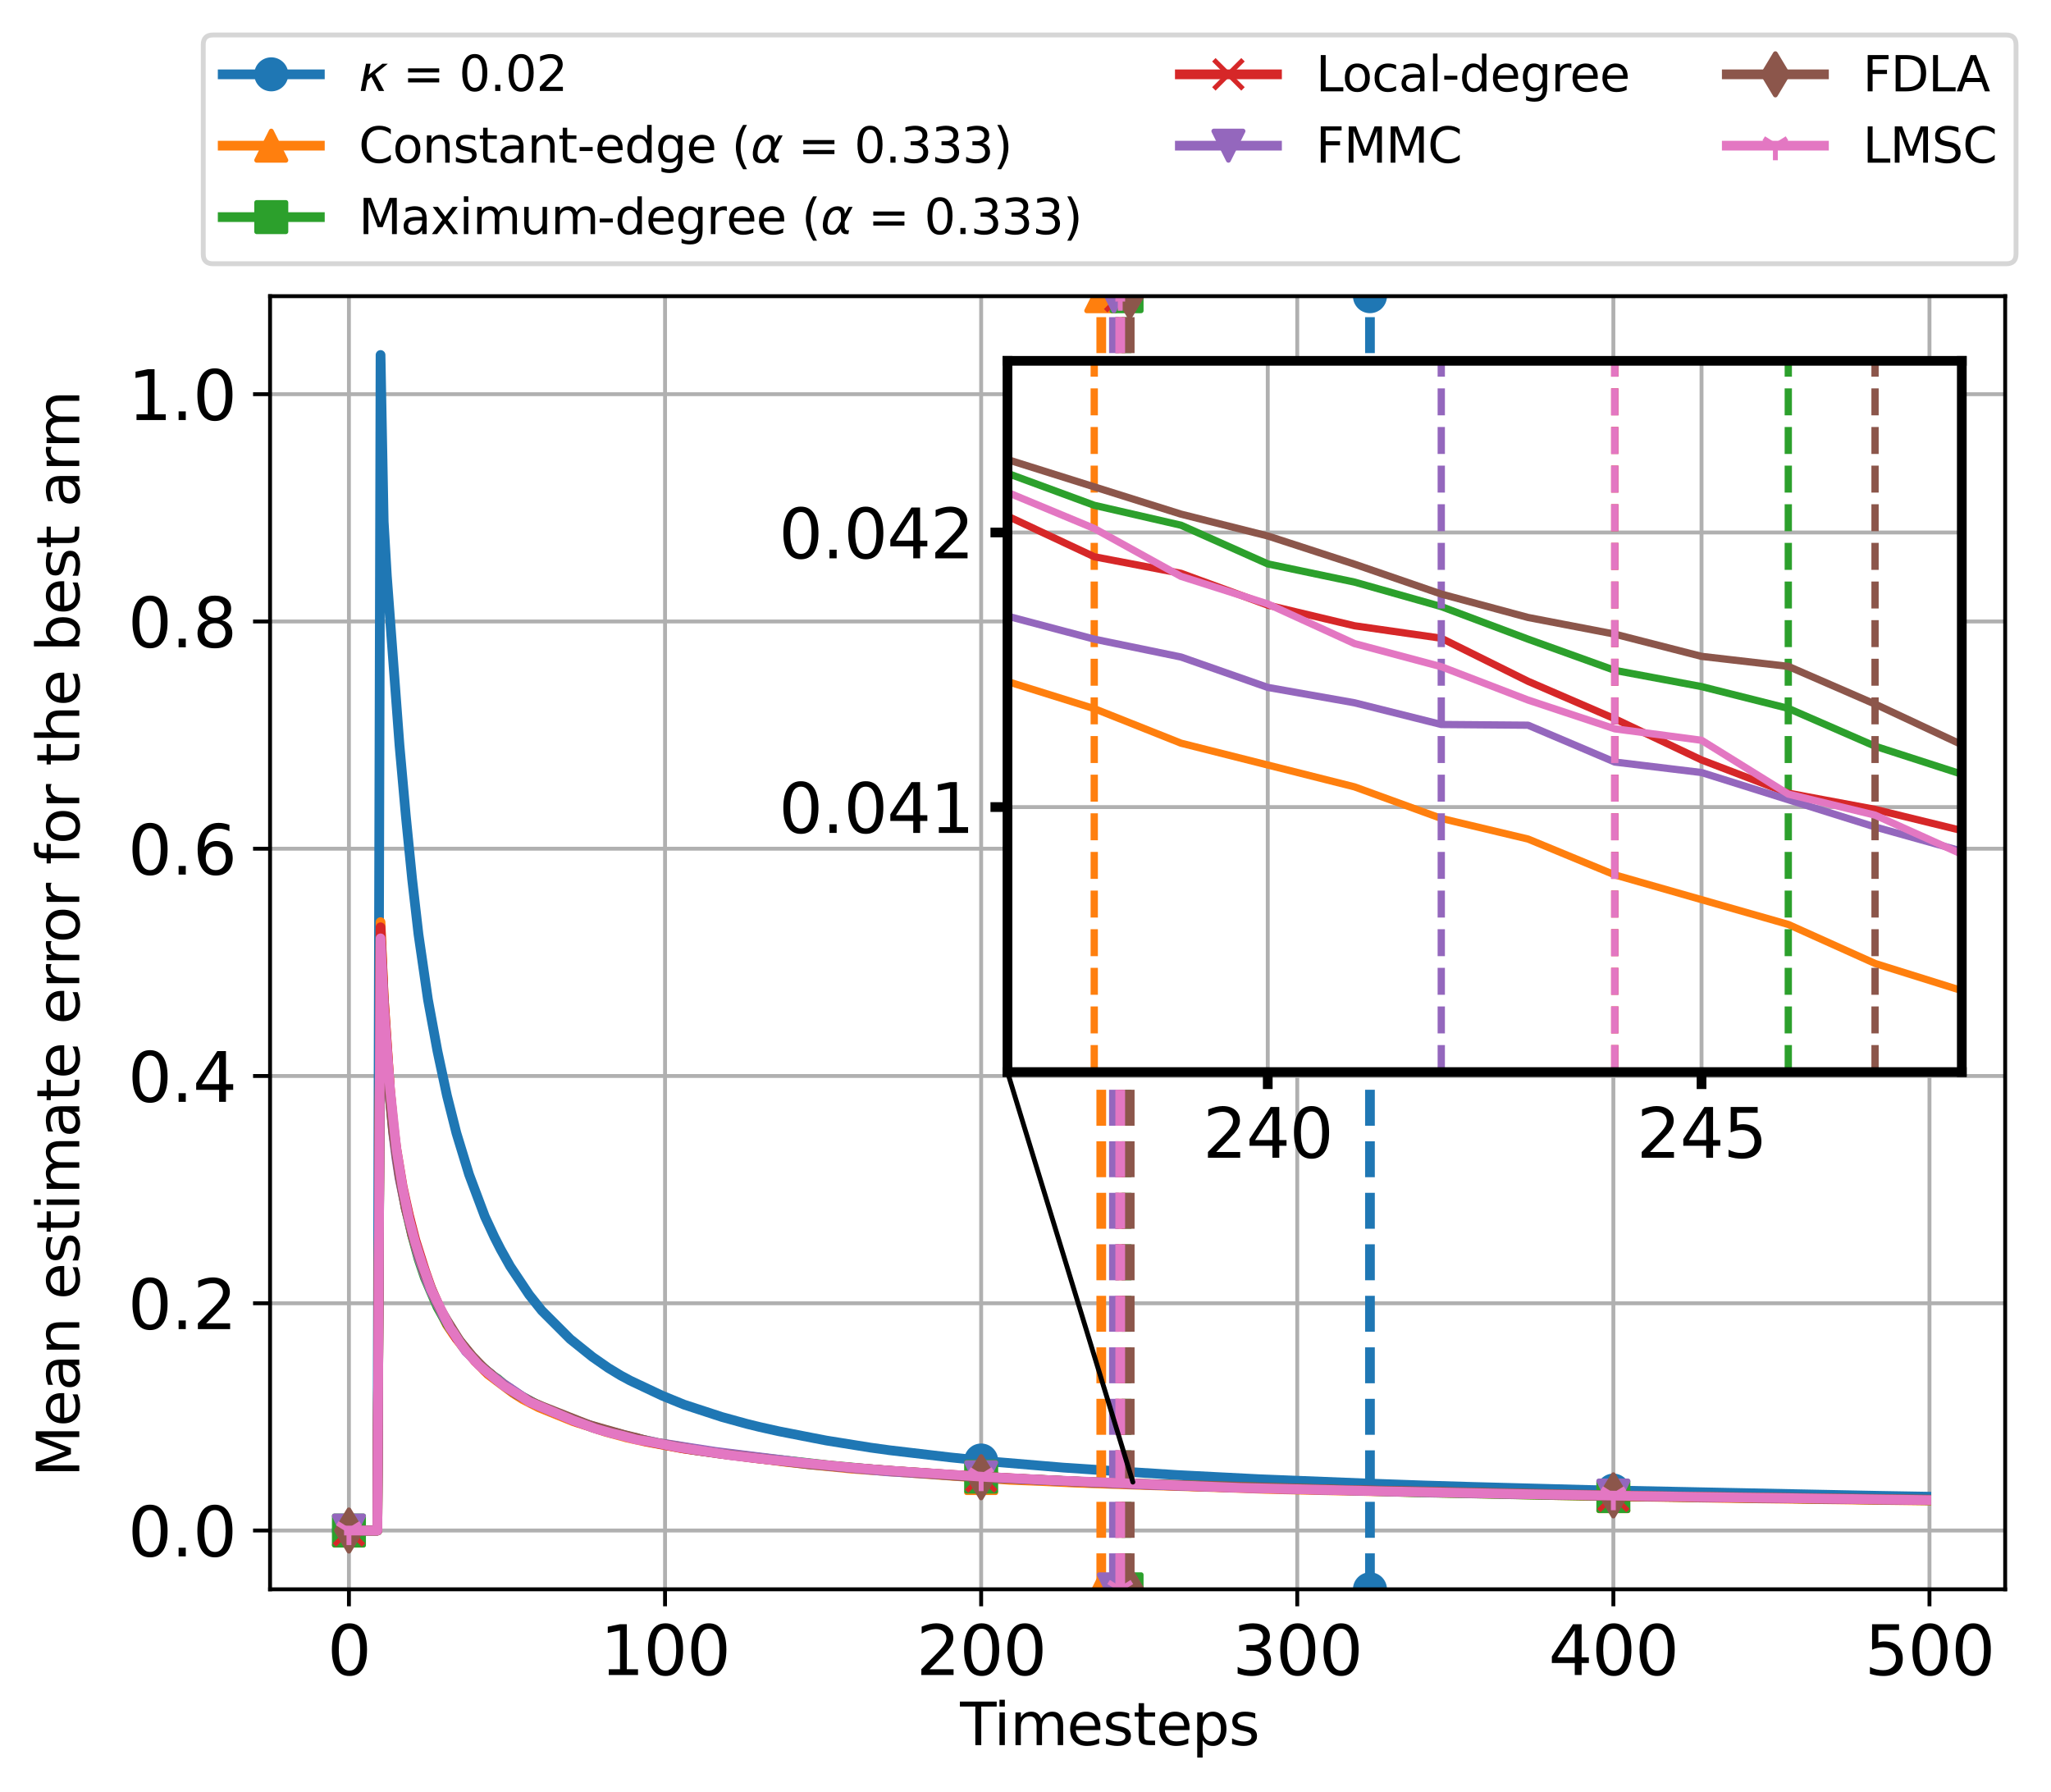 <?xml version="1.0" encoding="utf-8" standalone="no"?>
<!DOCTYPE svg PUBLIC "-//W3C//DTD SVG 1.1//EN"
  "http://www.w3.org/Graphics/SVG/1.1/DTD/svg11.dtd">
<svg xmlns:xlink="http://www.w3.org/1999/xlink" width="422.135pt" height="368.824pt" viewBox="0 0 422.135 368.824" xmlns="http://www.w3.org/2000/svg" version="1.1">
 <defs>
  <style type="text/css">*{stroke-linejoin: round; stroke-linecap: butt}</style>
 </defs>
 <g id="figure_1">
  <g id="patch_1">
   <path d="M 0 368.824 
L 422.135 368.824 
L 422.135 0 
L 0 0 
z
" style="fill: #ffffff"/>
  </g>
  <g id="axes_1">
   <g id="patch_2">
    <path d="M 55.584 327.064 
L 412.704 327.064 
L 412.704 60.952 
L 55.584 60.952 
z
" style="fill: #ffffff"/>
   </g>
   <g id="PolyCollection_1">
    <path d="M 226.011 305 
L 226.011 305.606 
L 233.168 305.606 
L 233.168 305 
L 233.168 305 
L 226.011 305 
z
" clip-path="url(#pad1d27bc61)" style="fill-opacity: 0.2"/>
   </g>
   <g id="matplotlib.axis_1">
    <g id="xtick_1">
     <g id="line2d_1">
      <path d="M 71.817 327.064 
L 71.817 60.952 
" clip-path="url(#pad1d27bc61)" style="fill: none; stroke: #b0b0b0; stroke-width: 0.8; stroke-linecap: square"/>
     </g>
     <g id="line2d_2">
      <defs>
       <path id="m738ab60b65" d="M 0 0 
L 0 3.5 
" style="stroke: #000000; stroke-width: 0.8"/>
      </defs>
      <g>
       <use xlink:href="#m738ab60b65" x="71.817" y="327.064" style="stroke: #000000; stroke-width: 0.8"/>
      </g>
     </g>
     <g id="text_1">
      <!-- 0 -->
      <g transform="translate(67.363 344.702) scale(0.14 -0.14)">
       <defs>
        <path id="DejaVuSans-30" d="M 2034 4250 
Q 1547 4250 1301 3770 
Q 1056 3291 1056 2328 
Q 1056 1369 1301 889 
Q 1547 409 2034 409 
Q 2525 409 2770 889 
Q 3016 1369 3016 2328 
Q 3016 3291 2770 3770 
Q 2525 4250 2034 4250 
z
M 2034 4750 
Q 2819 4750 3233 4129 
Q 3647 3509 3647 2328 
Q 3647 1150 3233 529 
Q 2819 -91 2034 -91 
Q 1250 -91 836 529 
Q 422 1150 422 2328 
Q 422 3509 836 4129 
Q 1250 4750 2034 4750 
z
" transform="scale(0.016)"/>
       </defs>
       <use xlink:href="#DejaVuSans-30"/>
      </g>
     </g>
    </g>
    <g id="xtick_2">
     <g id="line2d_3">
      <path d="M 136.878 327.064 
L 136.878 60.952 
" clip-path="url(#pad1d27bc61)" style="fill: none; stroke: #b0b0b0; stroke-width: 0.8; stroke-linecap: square"/>
     </g>
     <g id="line2d_4">
      <g>
       <use xlink:href="#m738ab60b65" x="136.878" y="327.064" style="stroke: #000000; stroke-width: 0.8"/>
      </g>
     </g>
     <g id="text_2">
      <!-- 100 -->
      <g transform="translate(123.517 344.702) scale(0.14 -0.14)">
       <defs>
        <path id="DejaVuSans-31" d="M 794 531 
L 1825 531 
L 1825 4091 
L 703 3866 
L 703 4441 
L 1819 4666 
L 2450 4666 
L 2450 531 
L 3481 531 
L 3481 0 
L 794 0 
L 794 531 
z
" transform="scale(0.016)"/>
       </defs>
       <use xlink:href="#DejaVuSans-31"/>
       <use xlink:href="#DejaVuSans-30" x="63.623"/>
       <use xlink:href="#DejaVuSans-30" x="127.246"/>
      </g>
     </g>
    </g>
    <g id="xtick_3">
     <g id="line2d_5">
      <path d="M 201.939 327.064 
L 201.939 60.952 
" clip-path="url(#pad1d27bc61)" style="fill: none; stroke: #b0b0b0; stroke-width: 0.8; stroke-linecap: square"/>
     </g>
     <g id="line2d_6">
      <g>
       <use xlink:href="#m738ab60b65" x="201.939" y="327.064" style="stroke: #000000; stroke-width: 0.8"/>
      </g>
     </g>
     <g id="text_3">
      <!-- 200 -->
      <g transform="translate(188.578 344.702) scale(0.14 -0.14)">
       <defs>
        <path id="DejaVuSans-32" d="M 1228 531 
L 3431 531 
L 3431 0 
L 469 0 
L 469 531 
Q 828 903 1448 1529 
Q 2069 2156 2228 2338 
Q 2531 2678 2651 2914 
Q 2772 3150 2772 3378 
Q 2772 3750 2511 3984 
Q 2250 4219 1831 4219 
Q 1534 4219 1204 4116 
Q 875 4013 500 3803 
L 500 4441 
Q 881 4594 1212 4672 
Q 1544 4750 1819 4750 
Q 2544 4750 2975 4387 
Q 3406 4025 3406 3419 
Q 3406 3131 3298 2873 
Q 3191 2616 2906 2266 
Q 2828 2175 2409 1742 
Q 1991 1309 1228 531 
z
" transform="scale(0.016)"/>
       </defs>
       <use xlink:href="#DejaVuSans-32"/>
       <use xlink:href="#DejaVuSans-30" x="63.623"/>
       <use xlink:href="#DejaVuSans-30" x="127.246"/>
      </g>
     </g>
    </g>
    <g id="xtick_4">
     <g id="line2d_7">
      <path d="M 267 327.064 
L 267 60.952 
" clip-path="url(#pad1d27bc61)" style="fill: none; stroke: #b0b0b0; stroke-width: 0.8; stroke-linecap: square"/>
     </g>
     <g id="line2d_8">
      <g>
       <use xlink:href="#m738ab60b65" x="267" y="327.064" style="stroke: #000000; stroke-width: 0.8"/>
      </g>
     </g>
     <g id="text_4">
      <!-- 300 -->
      <g transform="translate(253.639 344.702) scale(0.14 -0.14)">
       <defs>
        <path id="DejaVuSans-33" d="M 2597 2516 
Q 3050 2419 3304 2112 
Q 3559 1806 3559 1356 
Q 3559 666 3084 287 
Q 2609 -91 1734 -91 
Q 1441 -91 1130 -33 
Q 819 25 488 141 
L 488 750 
Q 750 597 1062 519 
Q 1375 441 1716 441 
Q 2309 441 2620 675 
Q 2931 909 2931 1356 
Q 2931 1769 2642 2001 
Q 2353 2234 1838 2234 
L 1294 2234 
L 1294 2753 
L 1863 2753 
Q 2328 2753 2575 2939 
Q 2822 3125 2822 3475 
Q 2822 3834 2567 4026 
Q 2313 4219 1838 4219 
Q 1578 4219 1281 4162 
Q 984 4106 628 3988 
L 628 4550 
Q 988 4650 1302 4700 
Q 1616 4750 1894 4750 
Q 2613 4750 3031 4423 
Q 3450 4097 3450 3541 
Q 3450 3153 3228 2886 
Q 3006 2619 2597 2516 
z
" transform="scale(0.016)"/>
       </defs>
       <use xlink:href="#DejaVuSans-33"/>
       <use xlink:href="#DejaVuSans-30" x="63.623"/>
       <use xlink:href="#DejaVuSans-30" x="127.246"/>
      </g>
     </g>
    </g>
    <g id="xtick_5">
     <g id="line2d_9">
      <path d="M 332.061 327.064 
L 332.061 60.952 
" clip-path="url(#pad1d27bc61)" style="fill: none; stroke: #b0b0b0; stroke-width: 0.8; stroke-linecap: square"/>
     </g>
     <g id="line2d_10">
      <g>
       <use xlink:href="#m738ab60b65" x="332.061" y="327.064" style="stroke: #000000; stroke-width: 0.8"/>
      </g>
     </g>
     <g id="text_5">
      <!-- 400 -->
      <g transform="translate(318.7 344.702) scale(0.14 -0.14)">
       <defs>
        <path id="DejaVuSans-34" d="M 2419 4116 
L 825 1625 
L 2419 1625 
L 2419 4116 
z
M 2253 4666 
L 3047 4666 
L 3047 1625 
L 3713 1625 
L 3713 1100 
L 3047 1100 
L 3047 0 
L 2419 0 
L 2419 1100 
L 313 1100 
L 313 1709 
L 2253 4666 
z
" transform="scale(0.016)"/>
       </defs>
       <use xlink:href="#DejaVuSans-34"/>
       <use xlink:href="#DejaVuSans-30" x="63.623"/>
       <use xlink:href="#DejaVuSans-30" x="127.246"/>
      </g>
     </g>
    </g>
    <g id="xtick_6">
     <g id="line2d_11">
      <path d="M 397.122 327.064 
L 397.122 60.952 
" clip-path="url(#pad1d27bc61)" style="fill: none; stroke: #b0b0b0; stroke-width: 0.8; stroke-linecap: square"/>
     </g>
     <g id="line2d_12">
      <g>
       <use xlink:href="#m738ab60b65" x="397.122" y="327.064" style="stroke: #000000; stroke-width: 0.8"/>
      </g>
     </g>
     <g id="text_6">
      <!-- 500 -->
      <g transform="translate(383.761 344.702) scale(0.14 -0.14)">
       <defs>
        <path id="DejaVuSans-35" d="M 691 4666 
L 3169 4666 
L 3169 4134 
L 1269 4134 
L 1269 2991 
Q 1406 3038 1543 3061 
Q 1681 3084 1819 3084 
Q 2600 3084 3056 2656 
Q 3513 2228 3513 1497 
Q 3513 744 3044 326 
Q 2575 -91 1722 -91 
Q 1428 -91 1123 -41 
Q 819 9 494 109 
L 494 744 
Q 775 591 1075 516 
Q 1375 441 1709 441 
Q 2250 441 2565 725 
Q 2881 1009 2881 1497 
Q 2881 1984 2565 2268 
Q 2250 2553 1709 2553 
Q 1456 2553 1204 2497 
Q 953 2441 691 2322 
L 691 4666 
z
" transform="scale(0.016)"/>
       </defs>
       <use xlink:href="#DejaVuSans-35"/>
       <use xlink:href="#DejaVuSans-30" x="63.623"/>
       <use xlink:href="#DejaVuSans-30" x="127.246"/>
      </g>
     </g>
    </g>
   </g>
   <g id="matplotlib.axis_2">
    <g id="ytick_1">
     <g id="line2d_13">
      <path d="M 55.584 314.968 
L 412.704 314.968 
" clip-path="url(#pad1d27bc61)" style="fill: none; stroke: #b0b0b0; stroke-width: 0.8; stroke-linecap: square"/>
     </g>
     <g id="line2d_14">
      <defs>
       <path id="mc802939907" d="M 0 0 
L -3.5 0 
" style="stroke: #000000; stroke-width: 0.8"/>
      </defs>
      <g>
       <use xlink:href="#mc802939907" x="55.584" y="314.968" style="stroke: #000000; stroke-width: 0.8"/>
      </g>
     </g>
     <g id="text_7">
      <!-- 0.0 -->
      <g transform="translate(26.32 320.287) scale(0.14 -0.14)">
       <defs>
        <path id="DejaVuSans-2e" d="M 684 794 
L 1344 794 
L 1344 0 
L 684 0 
L 684 794 
z
" transform="scale(0.016)"/>
       </defs>
       <use xlink:href="#DejaVuSans-30"/>
       <use xlink:href="#DejaVuSans-2e" x="63.623"/>
       <use xlink:href="#DejaVuSans-30" x="95.41"/>
      </g>
     </g>
    </g>
    <g id="ytick_2">
     <g id="line2d_15">
      <path d="M 55.584 268.199 
L 412.704 268.199 
" clip-path="url(#pad1d27bc61)" style="fill: none; stroke: #b0b0b0; stroke-width: 0.8; stroke-linecap: square"/>
     </g>
     <g id="line2d_16">
      <g>
       <use xlink:href="#mc802939907" x="55.584" y="268.199" style="stroke: #000000; stroke-width: 0.8"/>
      </g>
     </g>
     <g id="text_8">
      <!-- 0.2 -->
      <g transform="translate(26.32 273.518) scale(0.14 -0.14)">
       <use xlink:href="#DejaVuSans-30"/>
       <use xlink:href="#DejaVuSans-2e" x="63.623"/>
       <use xlink:href="#DejaVuSans-32" x="95.41"/>
      </g>
     </g>
    </g>
    <g id="ytick_3">
     <g id="line2d_17">
      <path d="M 55.584 221.43 
L 412.704 221.43 
" clip-path="url(#pad1d27bc61)" style="fill: none; stroke: #b0b0b0; stroke-width: 0.8; stroke-linecap: square"/>
     </g>
     <g id="line2d_18">
      <g>
       <use xlink:href="#mc802939907" x="55.584" y="221.43" style="stroke: #000000; stroke-width: 0.8"/>
      </g>
     </g>
     <g id="text_9">
      <!-- 0.4 -->
      <g transform="translate(26.32 226.749) scale(0.14 -0.14)">
       <use xlink:href="#DejaVuSans-30"/>
       <use xlink:href="#DejaVuSans-2e" x="63.623"/>
       <use xlink:href="#DejaVuSans-34" x="95.41"/>
      </g>
     </g>
    </g>
    <g id="ytick_4">
     <g id="line2d_19">
      <path d="M 55.584 174.66 
L 412.704 174.66 
" clip-path="url(#pad1d27bc61)" style="fill: none; stroke: #b0b0b0; stroke-width: 0.8; stroke-linecap: square"/>
     </g>
     <g id="line2d_20">
      <g>
       <use xlink:href="#mc802939907" x="55.584" y="174.66" style="stroke: #000000; stroke-width: 0.8"/>
      </g>
     </g>
     <g id="text_10">
      <!-- 0.6 -->
      <g transform="translate(26.32 179.979) scale(0.14 -0.14)">
       <defs>
        <path id="DejaVuSans-36" d="M 2113 2584 
Q 1688 2584 1439 2293 
Q 1191 2003 1191 1497 
Q 1191 994 1439 701 
Q 1688 409 2113 409 
Q 2538 409 2786 701 
Q 3034 994 3034 1497 
Q 3034 2003 2786 2293 
Q 2538 2584 2113 2584 
z
M 3366 4563 
L 3366 3988 
Q 3128 4100 2886 4159 
Q 2644 4219 2406 4219 
Q 1781 4219 1451 3797 
Q 1122 3375 1075 2522 
Q 1259 2794 1537 2939 
Q 1816 3084 2150 3084 
Q 2853 3084 3261 2657 
Q 3669 2231 3669 1497 
Q 3669 778 3244 343 
Q 2819 -91 2113 -91 
Q 1303 -91 875 529 
Q 447 1150 447 2328 
Q 447 3434 972 4092 
Q 1497 4750 2381 4750 
Q 2619 4750 2861 4703 
Q 3103 4656 3366 4563 
z
" transform="scale(0.016)"/>
       </defs>
       <use xlink:href="#DejaVuSans-30"/>
       <use xlink:href="#DejaVuSans-2e" x="63.623"/>
       <use xlink:href="#DejaVuSans-36" x="95.41"/>
      </g>
     </g>
    </g>
    <g id="ytick_5">
     <g id="line2d_21">
      <path d="M 55.584 127.891 
L 412.704 127.891 
" clip-path="url(#pad1d27bc61)" style="fill: none; stroke: #b0b0b0; stroke-width: 0.8; stroke-linecap: square"/>
     </g>
     <g id="line2d_22">
      <g>
       <use xlink:href="#mc802939907" x="55.584" y="127.891" style="stroke: #000000; stroke-width: 0.8"/>
      </g>
     </g>
     <g id="text_11">
      <!-- 0.8 -->
      <g transform="translate(26.32 133.21) scale(0.14 -0.14)">
       <defs>
        <path id="DejaVuSans-38" d="M 2034 2216 
Q 1584 2216 1326 1975 
Q 1069 1734 1069 1313 
Q 1069 891 1326 650 
Q 1584 409 2034 409 
Q 2484 409 2743 651 
Q 3003 894 3003 1313 
Q 3003 1734 2745 1975 
Q 2488 2216 2034 2216 
z
M 1403 2484 
Q 997 2584 770 2862 
Q 544 3141 544 3541 
Q 544 4100 942 4425 
Q 1341 4750 2034 4750 
Q 2731 4750 3128 4425 
Q 3525 4100 3525 3541 
Q 3525 3141 3298 2862 
Q 3072 2584 2669 2484 
Q 3125 2378 3379 2068 
Q 3634 1759 3634 1313 
Q 3634 634 3220 271 
Q 2806 -91 2034 -91 
Q 1263 -91 848 271 
Q 434 634 434 1313 
Q 434 1759 690 2068 
Q 947 2378 1403 2484 
z
M 1172 3481 
Q 1172 3119 1398 2916 
Q 1625 2713 2034 2713 
Q 2441 2713 2670 2916 
Q 2900 3119 2900 3481 
Q 2900 3844 2670 4047 
Q 2441 4250 2034 4250 
Q 1625 4250 1398 4047 
Q 1172 3844 1172 3481 
z
" transform="scale(0.016)"/>
       </defs>
       <use xlink:href="#DejaVuSans-30"/>
       <use xlink:href="#DejaVuSans-2e" x="63.623"/>
       <use xlink:href="#DejaVuSans-38" x="95.41"/>
      </g>
     </g>
    </g>
    <g id="ytick_6">
     <g id="line2d_23">
      <path d="M 55.584 81.122 
L 412.704 81.122 
" clip-path="url(#pad1d27bc61)" style="fill: none; stroke: #b0b0b0; stroke-width: 0.8; stroke-linecap: square"/>
     </g>
     <g id="line2d_24">
      <g>
       <use xlink:href="#mc802939907" x="55.584" y="81.122" style="stroke: #000000; stroke-width: 0.8"/>
      </g>
     </g>
     <g id="text_12">
      <!-- 1.0 -->
      <g transform="translate(26.32 86.441) scale(0.14 -0.14)">
       <use xlink:href="#DejaVuSans-31"/>
       <use xlink:href="#DejaVuSans-2e" x="63.623"/>
       <use xlink:href="#DejaVuSans-30" x="95.41"/>
      </g>
     </g>
    </g>
   </g>
   <g id="line2d_25">
    <path d="M 71.817 314.968 
L 77.672 314.968 
L 78.323 73.048 
L 78.973 107.335 
L 79.624 118.529 
L 82.226 153.402 
L 83.528 167.907 
L 84.829 180.962 
L 86.13 192.272 
L 88.082 205.715 
L 90.034 216.306 
L 91.986 225.439 
L 93.937 233.171 
L 96.54 241.689 
L 99.793 250.351 
L 101.745 254.559 
L 103.046 257.109 
L 104.998 260.593 
L 108.902 266.439 
L 111.504 269.707 
L 117.359 275.568 
L 121.914 279.227 
L 125.167 281.488 
L 127.769 283.069 
L 129.721 284.119 
L 136.227 287.19 
L 140.781 289.055 
L 148.589 291.607 
L 153.794 293.039 
L 156.396 293.674 
L 160.3 294.544 
L 167.456 295.944 
L 170.059 296.445 
L 179.167 297.905 
L 183.071 298.443 
L 195.433 299.899 
L 203.24 300.708 
L 218.855 302.02 
L 228.614 302.676 
L 242.277 303.544 
L 259.192 304.407 
L 281.313 305.281 
L 293.024 305.69 
L 303.434 306.003 
L 326.856 306.621 
L 386.712 307.826 
L 396.471 307.994 
L 396.471 307.994 
" clip-path="url(#pad1d27bc61)" style="fill: none; stroke: #1f77b4; stroke-width: 2; stroke-linecap: square"/>
    <defs>
     <path id="m92d3536183" d="M 0 3 
C 0.796 3 1.559 2.684 2.121 2.121 
C 2.684 1.559 3 0.796 3 0 
C 3 -0.796 2.684 -1.559 2.121 -2.121 
C 1.559 -2.684 0.796 -3 0 -3 
C -0.796 -3 -1.559 -2.684 -2.121 -2.121 
C -2.684 -1.559 -3 -0.796 -3 0 
C -3 0.796 -2.684 1.559 -2.121 2.121 
C -1.559 2.684 -0.796 3 0 3 
z
" style="stroke: #1f77b4"/>
    </defs>
    <g clip-path="url(#pad1d27bc61)">
     <use xlink:href="#m92d3536183" x="71.817" y="314.968" style="fill: #1f77b4; stroke: #1f77b4"/>
     <use xlink:href="#m92d3536183" x="201.939" y="300.559" style="fill: #1f77b4; stroke: #1f77b4"/>
     <use xlink:href="#m92d3536183" x="332.061" y="306.753" style="fill: #1f77b4; stroke: #1f77b4"/>
    </g>
   </g>
   <g id="line2d_26">
    <path d="M 281.964 327.064 
L 281.964 60.952 
" clip-path="url(#pad1d27bc61)" style="fill: none; stroke-dasharray: 7.4,3.2; stroke-dashoffset: 0; stroke: #1f77b4; stroke-width: 2"/>
    <g clip-path="url(#pad1d27bc61)">
     <use xlink:href="#m92d3536183" x="281.964" y="327.064" style="fill: #1f77b4; stroke: #1f77b4"/>
     <use xlink:href="#m92d3536183" x="281.964" y="60.952" style="fill: #1f77b4; stroke: #1f77b4"/>
    </g>
   </g>
   <g id="line2d_27">
    <path d="M 71.817 314.968 
L 77.672 314.968 
L 78.323 189.769 
L 78.973 205.34 
L 80.275 224.449 
L 81.576 237.519 
L 82.877 244.974 
L 85.48 255.874 
L 88.082 263.655 
L 89.383 266.978 
L 90.684 269.885 
L 91.986 272.618 
L 93.287 274.545 
L 95.239 277.15 
L 96.54 278.555 
L 97.841 280.128 
L 100.444 282.797 
L 105.648 286.701 
L 107.6 287.927 
L 110.853 289.599 
L 118.01 292.491 
L 121.914 293.723 
L 124.516 294.612 
L 126.468 295.143 
L 129.07 295.852 
L 132.974 296.697 
L 140.131 298.011 
L 161.601 300.823 
L 170.059 301.709 
L 175.264 302.234 
L 207.794 304.532 
L 214.3 304.78 
L 221.457 305.121 
L 236.421 305.628 
L 244.228 305.862 
L 254.638 306.195 
L 260.494 306.406 
L 270.253 306.621 
L 324.254 307.771 
L 347.675 308.143 
L 354.832 308.264 
L 396.471 308.788 
L 396.471 308.788 
" clip-path="url(#pad1d27bc61)" style="fill: none; stroke: #ff7f0e; stroke-width: 2; stroke-linecap: square"/>
    <defs>
     <path id="m521567ac85" d="M 0 -3 
L -3 3 
L 3 3 
z
" style="stroke: #ff7f0e; stroke-linejoin: miter"/>
    </defs>
    <g clip-path="url(#pad1d27bc61)">
     <use xlink:href="#m521567ac85" x="71.817" y="314.968" style="fill: #ff7f0e; stroke: #ff7f0e; stroke-linejoin: miter"/>
     <use xlink:href="#m521567ac85" x="201.939" y="304.166" style="fill: #ff7f0e; stroke: #ff7f0e; stroke-linejoin: miter"/>
     <use xlink:href="#m521567ac85" x="332.061" y="307.885" style="fill: #ff7f0e; stroke: #ff7f0e; stroke-linejoin: miter"/>
    </g>
   </g>
   <g id="line2d_28">
    <path d="M 226.662 327.064 
L 226.662 60.952 
" clip-path="url(#pad1d27bc61)" style="fill: none; stroke-dasharray: 7.4,3.2; stroke-dashoffset: 0; stroke: #ff7f0e; stroke-width: 2"/>
    <g clip-path="url(#pad1d27bc61)">
     <use xlink:href="#m521567ac85" x="226.662" y="327.064" style="fill: #ff7f0e; stroke: #ff7f0e; stroke-linejoin: miter"/>
     <use xlink:href="#m521567ac85" x="226.662" y="60.952" style="fill: #ff7f0e; stroke: #ff7f0e; stroke-linejoin: miter"/>
    </g>
   </g>
   <g id="line2d_29">
    <path d="M 71.817 314.968 
L 77.672 314.968 
L 78.323 192.407 
L 78.973 206.409 
L 80.275 225.476 
L 80.925 232.144 
L 82.226 241.581 
L 83.528 248.712 
L 84.829 254.223 
L 86.13 259.055 
L 87.431 262.923 
L 90.034 268.968 
L 91.986 272.431 
L 92.636 273.411 
L 93.287 274.164 
L 95.239 276.788 
L 97.191 279.329 
L 97.841 279.858 
L 98.492 280.608 
L 100.444 282.281 
L 101.745 283.337 
L 102.395 283.744 
L 103.697 284.859 
L 104.998 285.773 
L 106.95 287.116 
L 110.203 288.872 
L 112.805 290.107 
L 121.914 293.753 
L 125.817 294.883 
L 135.577 297.013 
L 138.179 297.444 
L 143.384 298.293 
L 145.986 298.703 
L 151.191 299.428 
L 170.709 301.57 
L 179.167 302.359 
L 182.42 302.649 
L 190.228 303.149 
L 196.734 303.598 
L 202.589 303.891 
L 208.445 304.266 
L 228.614 305.189 
L 291.723 307.111 
L 317.747 307.639 
L 329.458 307.841 
L 396.471 308.722 
L 396.471 308.722 
" clip-path="url(#pad1d27bc61)" style="fill: none; stroke: #2ca02c; stroke-width: 2; stroke-linecap: square"/>
    <defs>
     <path id="m5d79e1bd14" d="M -3 3 
L 3 3 
L 3 -3 
L -3 -3 
z
" style="stroke: #2ca02c; stroke-linejoin: miter"/>
    </defs>
    <g clip-path="url(#pad1d27bc61)">
     <use xlink:href="#m5d79e1bd14" x="71.817" y="314.968" style="fill: #2ca02c; stroke: #2ca02c; stroke-linejoin: miter"/>
     <use xlink:href="#m5d79e1bd14" x="201.939" y="303.872" style="fill: #2ca02c; stroke: #2ca02c; stroke-linejoin: miter"/>
     <use xlink:href="#m5d79e1bd14" x="332.061" y="307.876" style="fill: #2ca02c; stroke: #2ca02c; stroke-linejoin: miter"/>
    </g>
   </g>
   <g id="line2d_30">
    <path d="M 231.867 327.064 
L 231.867 60.952 
" clip-path="url(#pad1d27bc61)" style="fill: none; stroke-dasharray: 7.4,3.2; stroke-dashoffset: 0; stroke: #2ca02c; stroke-width: 2"/>
    <g clip-path="url(#pad1d27bc61)">
     <use xlink:href="#m5d79e1bd14" x="231.867" y="327.064" style="fill: #2ca02c; stroke: #2ca02c; stroke-linejoin: miter"/>
     <use xlink:href="#m5d79e1bd14" x="231.867" y="60.952" style="fill: #2ca02c; stroke: #2ca02c; stroke-linejoin: miter"/>
    </g>
   </g>
   <g id="line2d_31">
    <path d="M 71.817 314.968 
L 77.672 314.968 
L 78.323 190.823 
L 78.973 205.291 
L 80.275 224.551 
L 80.925 231.443 
L 81.576 236.427 
L 82.877 244.243 
L 84.178 250.142 
L 85.48 255.183 
L 87.431 261.353 
L 88.733 265.082 
L 90.684 269.508 
L 91.986 272.122 
L 93.937 275.404 
L 95.889 277.694 
L 97.191 279.376 
L 97.841 280.145 
L 99.142 281.347 
L 99.793 282.054 
L 102.395 284.091 
L 108.251 287.974 
L 109.552 288.739 
L 118.661 292.609 
L 123.215 294.142 
L 132.974 296.627 
L 140.781 298.098 
L 142.733 298.386 
L 145.336 298.735 
L 149.89 299.369 
L 155.745 300.106 
L 174.613 302.026 
L 183.722 302.711 
L 189.577 303.086 
L 195.433 303.487 
L 200.638 303.78 
L 209.746 304.312 
L 221.457 304.901 
L 231.867 305.368 
L 239.024 305.63 
L 249.433 305.97 
L 261.144 306.286 
L 265.699 306.407 
L 333.362 307.88 
L 385.411 308.561 
L 396.471 308.685 
L 396.471 308.685 
" clip-path="url(#pad1d27bc61)" style="fill: none; stroke: #d62728; stroke-width: 2; stroke-linecap: square"/>
    <defs>
     <path id="md0d5484738" d="M -3 3 
L 3 -3 
M -3 -3 
L 3 3 
" style="stroke: #d62728"/>
    </defs>
    <g clip-path="url(#pad1d27bc61)">
     <use xlink:href="#md0d5484738" x="71.817" y="314.968" style="fill: #d62728; stroke: #d62728"/>
     <use xlink:href="#md0d5484738" x="201.939" y="303.865" style="fill: #d62728; stroke: #d62728"/>
     <use xlink:href="#md0d5484738" x="332.061" y="307.859" style="fill: #d62728; stroke: #d62728"/>
    </g>
   </g>
   <g id="line2d_32">
    <path d="M 230.566 327.064 
L 230.566 60.952 
" clip-path="url(#pad1d27bc61)" style="fill: none; stroke-dasharray: 7.4,3.2; stroke-dashoffset: 0; stroke: #d62728; stroke-width: 2"/>
    <g clip-path="url(#pad1d27bc61)">
     <use xlink:href="#md0d5484738" x="230.566" y="327.064" style="fill: #d62728; stroke: #d62728"/>
     <use xlink:href="#md0d5484738" x="230.566" y="60.952" style="fill: #d62728; stroke: #d62728"/>
    </g>
   </g>
   <g id="line2d_33">
    <path d="M 71.817 314.968 
L 77.672 314.968 
L 78.323 193.72 
L 78.973 207.166 
L 79.624 217.816 
L 80.275 226.378 
L 80.925 233.149 
L 81.576 238.317 
L 82.226 242.466 
L 83.528 248.661 
L 84.829 253.94 
L 86.13 258.657 
L 87.431 262.55 
L 88.733 265.719 
L 90.034 268.486 
L 91.335 271.059 
L 93.287 274.154 
L 95.889 278.094 
L 97.191 279.342 
L 99.142 281.226 
L 101.094 282.84 
L 103.046 284.396 
L 104.998 285.686 
L 107.6 287.465 
L 110.203 288.947 
L 113.456 290.4 
L 119.962 292.834 
L 123.866 294.101 
L 130.372 295.845 
L 131.022 295.95 
L 131.673 296.18 
L 134.275 296.692 
L 135.577 296.986 
L 136.878 297.159 
L 141.432 297.878 
L 147.288 298.782 
L 170.709 301.693 
L 182.42 302.779 
L 205.192 304.179 
L 235.771 305.518 
L 257.241 306.205 
L 272.855 306.592 
L 291.072 307.014 
L 297.579 307.148 
L 311.892 307.436 
L 330.109 307.737 
L 339.218 307.878 
L 351.579 308.069 
L 396.471 308.644 
L 396.471 308.644 
" clip-path="url(#pad1d27bc61)" style="fill: none; stroke: #9467bd; stroke-width: 2; stroke-linecap: square"/>
    <defs>
     <path id="mefac0668e4" d="M -0 3 
L 3 -3 
L -3 -3 
z
" style="stroke: #9467bd; stroke-linejoin: miter"/>
    </defs>
    <g clip-path="url(#pad1d27bc61)">
     <use xlink:href="#mefac0668e4" x="71.817" y="314.968" style="fill: #9467bd; stroke: #9467bd; stroke-linejoin: miter"/>
     <use xlink:href="#mefac0668e4" x="201.939" y="303.99" style="fill: #9467bd; stroke: #9467bd; stroke-linejoin: miter"/>
     <use xlink:href="#mefac0668e4" x="332.061" y="307.766" style="fill: #9467bd; stroke: #9467bd; stroke-linejoin: miter"/>
    </g>
   </g>
   <g id="line2d_34">
    <path d="M 229.264 327.064 
L 229.264 60.952 
" clip-path="url(#pad1d27bc61)" style="fill: none; stroke-dasharray: 7.4,3.2; stroke-dashoffset: 0; stroke: #9467bd; stroke-width: 2"/>
    <g clip-path="url(#pad1d27bc61)">
     <use xlink:href="#mefac0668e4" x="229.264" y="327.064" style="fill: #9467bd; stroke: #9467bd; stroke-linejoin: miter"/>
     <use xlink:href="#mefac0668e4" x="229.264" y="60.952" style="fill: #9467bd; stroke: #9467bd; stroke-linejoin: miter"/>
    </g>
   </g>
   <g id="line2d_35">
    <path d="M 71.817 314.968 
L 77.672 314.968 
L 78.323 193.955 
L 78.973 207.764 
L 79.624 218.137 
L 80.275 226.335 
L 80.925 232.883 
L 82.226 242.014 
L 83.528 248.731 
L 84.178 251.114 
L 84.829 254.1 
L 87.431 262.086 
L 89.383 266.784 
L 90.684 269.493 
L 91.986 271.724 
L 94.588 275.893 
L 97.191 279.071 
L 99.793 281.777 
L 101.094 282.839 
L 102.395 284.14 
L 104.347 285.595 
L 106.299 286.948 
L 109.552 288.596 
L 111.504 289.411 
L 121.263 293.262 
L 126.468 294.732 
L 128.42 295.289 
L 131.022 295.911 
L 133.625 296.664 
L 143.384 298.479 
L 147.938 299.119 
L 166.806 301.389 
L 196.083 303.66 
L 198.686 303.809 
L 204.541 304.126 
L 219.505 304.8 
L 224.71 305.039 
L 277.41 306.625 
L 336.615 307.801 
L 343.772 307.924 
L 396.471 308.59 
L 396.471 308.59 
" clip-path="url(#pad1d27bc61)" style="fill: none; stroke: #8c564b; stroke-width: 2; stroke-linecap: square"/>
    <defs>
     <path id="m765dc46412" d="M -0 4.243 
L 2.546 0 
L 0 -4.243 
L -2.546 -0 
z
" style="stroke: #8c564b; stroke-linejoin: miter"/>
    </defs>
    <g clip-path="url(#pad1d27bc61)">
     <use xlink:href="#m765dc46412" x="71.817" y="314.968" style="fill: #8c564b; stroke: #8c564b; stroke-linejoin: miter"/>
     <use xlink:href="#m765dc46412" x="201.939" y="304.002" style="fill: #8c564b; stroke: #8c564b; stroke-linejoin: miter"/>
     <use xlink:href="#m765dc46412" x="332.061" y="307.734" style="fill: #8c564b; stroke: #8c564b; stroke-linejoin: miter"/>
    </g>
   </g>
   <g id="line2d_36">
    <path d="M 232.517 327.064 
L 232.517 60.952 
" clip-path="url(#pad1d27bc61)" style="fill: none; stroke-dasharray: 7.4,3.2; stroke-dashoffset: 0; stroke: #8c564b; stroke-width: 2"/>
    <g clip-path="url(#pad1d27bc61)">
     <use xlink:href="#m765dc46412" x="232.517" y="327.064" style="fill: #8c564b; stroke: #8c564b; stroke-linejoin: miter"/>
     <use xlink:href="#m765dc46412" x="232.517" y="60.952" style="fill: #8c564b; stroke: #8c564b; stroke-linejoin: miter"/>
    </g>
   </g>
   <g id="line2d_37">
    <path d="M 71.817 314.968 
L 77.672 314.968 
L 78.323 193.104 
L 78.973 206.924 
L 80.275 224.127 
L 81.576 236.427 
L 82.877 244.509 
L 84.178 250.821 
L 85.48 255.716 
L 86.781 259.789 
L 88.733 265.333 
L 92.636 273.273 
L 93.287 274.157 
L 94.588 276.187 
L 95.889 277.958 
L 98.492 280.87 
L 99.793 281.984 
L 103.697 285.184 
L 107.6 287.563 
L 108.902 288.46 
L 118.01 292.33 
L 120.613 293.281 
L 122.564 294.01 
L 125.817 294.925 
L 127.769 295.388 
L 131.022 296.262 
L 133.625 296.682 
L 135.577 297.044 
L 139.48 297.825 
L 144.685 298.61 
L 150.541 299.497 
L 158.348 300.395 
L 175.264 302.024 
L 177.866 302.228 
L 181.77 302.559 
L 187.625 302.949 
L 203.24 303.967 
L 207.794 304.175 
L 216.252 304.625 
L 255.289 306.185 
L 263.096 306.369 
L 285.217 306.907 
L 313.844 307.477 
L 334.663 307.833 
L 354.832 308.136 
L 367.844 308.301 
L 396.471 308.704 
L 396.471 308.704 
" clip-path="url(#pad1d27bc61)" style="fill: none; stroke: #e377c2; stroke-width: 2; stroke-linecap: square"/>
    <defs>
     <path id="m3e19c7a4a0" d="M 0 0 
L 0 3 
M 0 0 
L 2.4 -1.5 
M 0 0 
L -2.4 -1.5 
" style="stroke: #e377c2"/>
    </defs>
    <g clip-path="url(#pad1d27bc61)">
     <use xlink:href="#m3e19c7a4a0" x="71.817" y="314.968" style="fill: #e377c2; stroke: #e377c2"/>
     <use xlink:href="#m3e19c7a4a0" x="201.939" y="303.869" style="fill: #e377c2; stroke: #e377c2"/>
     <use xlink:href="#m3e19c7a4a0" x="332.061" y="307.791" style="fill: #e377c2; stroke: #e377c2"/>
    </g>
   </g>
   <g id="line2d_38">
    <path d="M 230.566 327.064 
L 230.566 60.952 
" clip-path="url(#pad1d27bc61)" style="fill: none; stroke-dasharray: 7.4,3.2; stroke-dashoffset: 0; stroke: #e377c2; stroke-width: 2"/>
    <g clip-path="url(#pad1d27bc61)">
     <use xlink:href="#m3e19c7a4a0" x="230.566" y="327.064" style="fill: #e377c2; stroke: #e377c2"/>
     <use xlink:href="#m3e19c7a4a0" x="230.566" y="60.952" style="fill: #e377c2; stroke: #e377c2"/>
    </g>
   </g>
   <g id="patch_3">
    <path d="M 55.584 327.064 
L 55.584 60.952 
" style="fill: none; stroke: #000000; stroke-width: 0.8; stroke-linejoin: miter; stroke-linecap: square"/>
   </g>
   <g id="patch_4">
    <path d="M 412.704 327.064 
L 412.704 60.952 
" style="fill: none; stroke: #000000; stroke-width: 0.8; stroke-linejoin: miter; stroke-linecap: square"/>
   </g>
   <g id="patch_5">
    <path d="M 55.584 327.064 
L 412.704 327.064 
" style="fill: none; stroke: #000000; stroke-width: 0.8; stroke-linejoin: miter; stroke-linecap: square"/>
   </g>
   <g id="patch_6">
    <path d="M 55.584 60.952 
L 412.704 60.952 
" style="fill: none; stroke: #000000; stroke-width: 0.8; stroke-linejoin: miter; stroke-linecap: square"/>
   </g>
   <g id="axes_2">
    <g id="patch_7">
     <path d="M 207.36 220.619 
L 403.776 220.619 
L 403.776 74.258 
L 207.36 74.258 
z
" style="fill: #ffffff"/>
    </g>
    <g id="matplotlib.axis_3">
     <g id="xtick_7">
      <g id="line2d_39">
       <path d="M 260.928 220.619 
L 260.928 74.258 
" clip-path="url(#p238a0564c9)" style="fill: none; stroke: #b0b0b0; stroke-width: 0.8; stroke-linecap: square"/>
      </g>
      <g id="line2d_40">
       <defs>
        <path id="m02ba1ab097" d="M 0 0 
L 0 3.5 
" style="stroke: #000000; stroke-width: 2"/>
       </defs>
       <g>
        <use xlink:href="#m02ba1ab097" x="260.928" y="220.619" style="stroke: #000000; stroke-width: 2"/>
       </g>
      </g>
      <g id="text_13">
       <!-- 240 -->
       <g transform="translate(247.567 238.257) scale(0.14 -0.14)">
        <use xlink:href="#DejaVuSans-32"/>
        <use xlink:href="#DejaVuSans-34" x="63.623"/>
        <use xlink:href="#DejaVuSans-30" x="127.246"/>
       </g>
      </g>
     </g>
     <g id="xtick_8">
      <g id="line2d_41">
       <path d="M 350.208 220.619 
L 350.208 74.258 
" clip-path="url(#p238a0564c9)" style="fill: none; stroke: #b0b0b0; stroke-width: 0.8; stroke-linecap: square"/>
      </g>
      <g id="line2d_42">
       <g>
        <use xlink:href="#m02ba1ab097" x="350.208" y="220.619" style="stroke: #000000; stroke-width: 2"/>
       </g>
      </g>
      <g id="text_14">
       <!-- 245 -->
       <g transform="translate(336.847 238.257) scale(0.14 -0.14)">
        <use xlink:href="#DejaVuSans-32"/>
        <use xlink:href="#DejaVuSans-34" x="63.623"/>
        <use xlink:href="#DejaVuSans-35" x="127.246"/>
       </g>
      </g>
     </g>
    </g>
    <g id="matplotlib.axis_4">
     <g id="ytick_7">
      <g id="line2d_43">
       <path d="M 207.36 166.087 
L 403.776 166.087 
" clip-path="url(#p238a0564c9)" style="fill: none; stroke: #b0b0b0; stroke-width: 0.8; stroke-linecap: square"/>
      </g>
      <g id="line2d_44">
       <defs>
        <path id="mf592bb3aee" d="M 0 0 
L -3.5 0 
" style="stroke: #000000; stroke-width: 2"/>
       </defs>
       <g>
        <use xlink:href="#mf592bb3aee" x="207.36" y="166.087" style="stroke: #000000; stroke-width: 2"/>
       </g>
      </g>
      <g id="text_15">
       <!-- 0.041 -->
       <g transform="translate(160.281 171.406) scale(0.14 -0.14)">
        <use xlink:href="#DejaVuSans-30"/>
        <use xlink:href="#DejaVuSans-2e" x="63.623"/>
        <use xlink:href="#DejaVuSans-30" x="95.41"/>
        <use xlink:href="#DejaVuSans-34" x="159.033"/>
        <use xlink:href="#DejaVuSans-31" x="222.656"/>
       </g>
      </g>
     </g>
     <g id="ytick_8">
      <g id="line2d_45">
       <path d="M 207.36 109.579 
L 403.776 109.579 
" clip-path="url(#p238a0564c9)" style="fill: none; stroke: #b0b0b0; stroke-width: 0.8; stroke-linecap: square"/>
      </g>
      <g id="line2d_46">
       <g>
        <use xlink:href="#mf592bb3aee" x="207.36" y="109.579" style="stroke: #000000; stroke-width: 2"/>
       </g>
      </g>
      <g id="text_16">
       <!-- 0.042 -->
       <g transform="translate(160.281 114.898) scale(0.14 -0.14)">
        <use xlink:href="#DejaVuSans-30"/>
        <use xlink:href="#DejaVuSans-2e" x="63.623"/>
        <use xlink:href="#DejaVuSans-30" x="95.41"/>
        <use xlink:href="#DejaVuSans-34" x="159.033"/>
        <use xlink:href="#DejaVuSans-32" x="222.656"/>
       </g>
      </g>
     </g>
    </g>
    <g id="line2d_47">
     <path d="M 0 0 
" clip-path="url(#p238a0564c9)" style="fill: none; stroke: #1f77b4; stroke-width: 1.5; stroke-linecap: square"/>
    </g>
    <g id="line2d_48">
     <path clip-path="url(#p238a0564c9)" style="fill: none; stroke-dasharray: 5.55,2.4; stroke-dashoffset: 0; stroke: #1f77b4; stroke-width: 1.5"/>
    </g>
    <g id="line2d_49">
     <path d="M -1 64.846 
L 10.944 69.081 
L 28.8 79.014 
L 46.656 88.767 
L 64.512 94.862 
L 82.368 103.527 
L 100.224 109.966 
L 118.08 114.274 
L 135.936 116.605 
L 153.792 123.492 
L 171.648 126.693 
L 207.36 140.255 
L 225.216 145.834 
L 243.072 152.938 
L 278.784 161.929 
L 296.64 168.42 
L 314.496 172.666 
L 332.352 180.043 
L 368.064 190.244 
L 385.92 198.274 
L 403.776 203.857 
L 423.135 209.966 
L 423.135 209.966 
" clip-path="url(#p238a0564c9)" style="fill: none; stroke: #ff7f0e; stroke-width: 1.5; stroke-linecap: square"/>
    </g>
    <g id="line2d_50">
     <path d="M 225.216 220.619 
L 225.216 74.258 
" clip-path="url(#p238a0564c9)" style="fill: none; stroke-dasharray: 5.55,2.4; stroke-dashoffset: 0; stroke: #ff7f0e; stroke-width: 1.5"/>
    </g>
    <g id="line2d_51">
     <path d="M -1 19.891 
L 10.944 22.061 
L 28.8 28 
L 46.656 34.642 
L 64.512 42.093 
L 82.368 52.583 
L 100.224 59.628 
L 118.08 64.481 
L 135.936 72.403 
L 153.792 76.726 
L 171.648 82.662 
L 189.504 89.47 
L 207.36 97.41 
L 225.216 103.986 
L 243.072 108.085 
L 260.928 116.046 
L 278.784 119.788 
L 296.64 124.833 
L 314.496 131.53 
L 332.352 137.956 
L 350.208 141.295 
L 368.064 145.783 
L 385.92 153.557 
L 403.776 159.324 
L 423.135 169.043 
L 423.135 169.043 
" clip-path="url(#p238a0564c9)" style="fill: none; stroke: #2ca02c; stroke-width: 1.5; stroke-linecap: square"/>
    </g>
    <g id="line2d_52">
     <path d="M 368.064 220.619 
L 368.064 74.258 
" clip-path="url(#p238a0564c9)" style="fill: none; stroke-dasharray: 5.55,2.4; stroke-dashoffset: 0; stroke: #2ca02c; stroke-width: 1.5"/>
    </g>
    <g id="line2d_53">
     <path d="M -1 8.803 
L 10.944 15.796 
L 28.8 20.065 
L 46.656 27.341 
L 64.512 36.492 
L 82.368 50.317 
L 100.224 58.875 
L 118.08 65.63 
L 135.936 74.763 
L 153.792 84.341 
L 171.648 89.816 
L 189.504 98.667 
L 207.36 106.208 
L 225.216 114.575 
L 243.072 117.984 
L 260.928 124.528 
L 278.784 128.78 
L 296.64 131.342 
L 314.496 140.2 
L 332.352 147.918 
L 350.208 156.392 
L 368.064 163.225 
L 385.92 166.559 
L 403.776 170.919 
L 421.632 175.128 
L 423.135 175.679 
L 423.135 175.679 
" clip-path="url(#p238a0564c9)" style="fill: none; stroke: #d62728; stroke-width: 1.5; stroke-linecap: square"/>
    </g>
    <g id="line2d_54">
     <path d="M 332.352 220.619 
L 332.352 74.258 
" clip-path="url(#p238a0564c9)" style="fill: none; stroke-dasharray: 5.55,2.4; stroke-dashoffset: 0; stroke: #d62728; stroke-width: 1.5"/>
    </g>
    <g id="line2d_55">
     <path d="M -1 41.311 
L 10.944 45.897 
L 28.8 51.529 
L 46.656 57.768 
L 64.512 64.407 
L 82.368 74.126 
L 100.224 80.188 
L 118.08 89.868 
L 153.792 108.454 
L 171.648 114.072 
L 189.504 120.709 
L 207.36 126.797 
L 225.216 131.53 
L 243.072 135.21 
L 260.928 141.464 
L 278.784 144.627 
L 296.64 149.093 
L 314.496 149.24 
L 332.352 156.822 
L 350.208 158.979 
L 385.92 170.182 
L 403.776 175.166 
L 421.632 181.565 
L 423.135 181.947 
L 423.135 181.947 
" clip-path="url(#p238a0564c9)" style="fill: none; stroke: #9467bd; stroke-width: 1.5; stroke-linecap: square"/>
    </g>
    <g id="line2d_56">
     <path d="M 296.64 220.619 
L 296.64 74.258 
" clip-path="url(#p238a0564c9)" style="fill: none; stroke-dasharray: 5.55,2.4; stroke-dashoffset: 0; stroke: #9467bd; stroke-width: 1.5"/>
    </g>
    <g id="line2d_57">
     <path d="M -1 12.007 
L 10.944 17.804 
L 28.8 25.848 
L 46.656 35.97 
L 64.512 38.161 
L 82.368 44.691 
L 100.224 51.746 
L 118.08 60.738 
L 135.936 70.232 
L 153.792 74.666 
L 171.648 83.66 
L 189.504 88.706 
L 207.36 94.58 
L 243.072 105.807 
L 260.928 110.293 
L 278.784 116.103 
L 296.64 122.251 
L 314.496 127.069 
L 332.352 130.501 
L 350.208 135.072 
L 368.064 137.135 
L 385.92 144.893 
L 403.776 153.243 
L 423.135 161.529 
L 423.135 161.529 
" clip-path="url(#p238a0564c9)" style="fill: none; stroke: #8c564b; stroke-width: 1.5; stroke-linecap: square"/>
    </g>
    <g id="line2d_58">
     <path d="M 385.92 220.619 
L 385.92 74.258 
" clip-path="url(#p238a0564c9)" style="fill: none; stroke-dasharray: 5.55,2.4; stroke-dashoffset: 0; stroke: #8c564b; stroke-width: 1.5"/>
    </g>
    <g id="line2d_59">
     <path d="M -1 5.353 
L 10.944 10.495 
L 28.8 16.404 
L 46.656 21.828 
L 64.512 30.232 
L 82.368 37.442 
L 100.224 45.295 
L 118.08 50.686 
L 135.936 61.872 
L 153.792 73.685 
L 171.648 81.032 
L 189.504 90.836 
L 207.36 101.326 
L 225.216 108.758 
L 243.072 118.612 
L 260.928 124.286 
L 278.784 132.446 
L 296.64 137.204 
L 314.496 144.062 
L 332.352 149.984 
L 350.208 152.342 
L 368.064 163.421 
L 385.92 167.747 
L 403.776 175.781 
L 421.632 182.234 
L 423.135 182.614 
L 423.135 182.614 
" clip-path="url(#p238a0564c9)" style="fill: none; stroke: #e377c2; stroke-width: 1.5; stroke-linecap: square"/>
    </g>
    <g id="line2d_60">
     <path d="M 332.352 220.619 
L 332.352 74.258 
" clip-path="url(#p238a0564c9)" style="fill: none; stroke-dasharray: 5.55,2.4; stroke-dashoffset: 0; stroke: #e377c2; stroke-width: 1.5"/>
    </g>
    <g id="patch_8">
     <path d="M 207.36 220.619 
L 207.36 74.258 
" style="fill: none; stroke: #000000; stroke-width: 2; stroke-linejoin: miter; stroke-linecap: square"/>
    </g>
    <g id="patch_9">
     <path d="M 403.776 220.619 
L 403.776 74.258 
" style="fill: none; stroke: #000000; stroke-width: 2; stroke-linejoin: miter; stroke-linecap: square"/>
    </g>
    <g id="patch_10">
     <path d="M 207.36 220.619 
L 403.776 220.619 
" style="fill: none; stroke: #000000; stroke-width: 2; stroke-linejoin: miter; stroke-linecap: square"/>
    </g>
    <g id="patch_11">
     <path d="M 207.36 74.258 
L 403.776 74.258 
" style="fill: none; stroke: #000000; stroke-width: 2; stroke-linejoin: miter; stroke-linecap: square"/>
    </g>
   </g>
   <g id="legend_1">
    <g id="patch_12">
     <path d="M 43.833 54.278 
L 412.935 54.278 
Q 414.935 54.278 414.935 52.278 
L 414.935 9.2 
Q 414.935 7.2 412.935 7.2 
L 43.833 7.2 
Q 41.833 7.2 41.833 9.2 
L 41.833 52.278 
Q 41.833 54.278 43.833 54.278 
z
" style="fill: #ffffff; opacity: 0.8; stroke: #cccccc; stroke-linejoin: miter"/>
    </g>
    <g id="line2d_61">
     <path d="M 45.833 15.298 
L 55.833 15.298 
L 65.833 15.298 
" style="fill: none; stroke: #1f77b4; stroke-width: 2; stroke-linecap: square"/>
     <g>
      <use xlink:href="#m92d3536183" x="55.833" y="15.298" style="fill: #1f77b4; stroke: #1f77b4"/>
     </g>
    </g>
    <g id="text_17">
     <!-- $\kappa$ = 0.02 -->
     <g transform="translate(73.833 18.798) scale(0.1 -0.1)">
      <defs>
       <path id="DejaVuSans-Oblique-3ba" d="M 938 3500 
L 1531 3500 
L 1247 2047 
L 3041 3500 
L 3741 3500 
L 2106 2181 
L 3275 0 
L 2572 0 
L 1628 1806 
L 1122 1403 
L 850 0 
L 256 0 
L 938 3500 
z
" transform="scale(0.016)"/>
       <path id="DejaVuSans-20" transform="scale(0.016)"/>
       <path id="DejaVuSans-3d" d="M 678 2906 
L 4684 2906 
L 4684 2381 
L 678 2381 
L 678 2906 
z
M 678 1631 
L 4684 1631 
L 4684 1100 
L 678 1100 
L 678 1631 
z
" transform="scale(0.016)"/>
      </defs>
      <use xlink:href="#DejaVuSans-Oblique-3ba" transform="translate(0 0.781)"/>
      <use xlink:href="#DejaVuSans-20" transform="translate(58.936 0.781)"/>
      <use xlink:href="#DejaVuSans-3d" transform="translate(90.723 0.781)"/>
      <use xlink:href="#DejaVuSans-20" transform="translate(174.512 0.781)"/>
      <use xlink:href="#DejaVuSans-30" transform="translate(206.299 0.781)"/>
      <use xlink:href="#DejaVuSans-2e" transform="translate(269.922 0.781)"/>
      <use xlink:href="#DejaVuSans-30" transform="translate(301.709 0.781)"/>
      <use xlink:href="#DejaVuSans-32" transform="translate(365.332 0.781)"/>
     </g>
    </g>
    <g id="line2d_62">
     <path d="M 45.833 29.978 
L 55.833 29.978 
L 65.833 29.978 
" style="fill: none; stroke: #ff7f0e; stroke-width: 2; stroke-linecap: square"/>
     <g>
      <use xlink:href="#m521567ac85" x="55.833" y="29.978" style="fill: #ff7f0e; stroke: #ff7f0e; stroke-linejoin: miter"/>
     </g>
    </g>
    <g id="text_18">
     <!-- Constant-edge ($\alpha$ = 0.333) -->
     <g transform="translate(73.833 33.478) scale(0.1 -0.1)">
      <defs>
       <path id="DejaVuSans-43" d="M 4122 4306 
L 4122 3641 
Q 3803 3938 3442 4084 
Q 3081 4231 2675 4231 
Q 1875 4231 1450 3742 
Q 1025 3253 1025 2328 
Q 1025 1406 1450 917 
Q 1875 428 2675 428 
Q 3081 428 3442 575 
Q 3803 722 4122 1019 
L 4122 359 
Q 3791 134 3420 21 
Q 3050 -91 2638 -91 
Q 1578 -91 968 557 
Q 359 1206 359 2328 
Q 359 3453 968 4101 
Q 1578 4750 2638 4750 
Q 3056 4750 3426 4639 
Q 3797 4528 4122 4306 
z
" transform="scale(0.016)"/>
       <path id="DejaVuSans-6f" d="M 1959 3097 
Q 1497 3097 1228 2736 
Q 959 2375 959 1747 
Q 959 1119 1226 758 
Q 1494 397 1959 397 
Q 2419 397 2687 759 
Q 2956 1122 2956 1747 
Q 2956 2369 2687 2733 
Q 2419 3097 1959 3097 
z
M 1959 3584 
Q 2709 3584 3137 3096 
Q 3566 2609 3566 1747 
Q 3566 888 3137 398 
Q 2709 -91 1959 -91 
Q 1206 -91 779 398 
Q 353 888 353 1747 
Q 353 2609 779 3096 
Q 1206 3584 1959 3584 
z
" transform="scale(0.016)"/>
       <path id="DejaVuSans-6e" d="M 3513 2113 
L 3513 0 
L 2938 0 
L 2938 2094 
Q 2938 2591 2744 2837 
Q 2550 3084 2163 3084 
Q 1697 3084 1428 2787 
Q 1159 2491 1159 1978 
L 1159 0 
L 581 0 
L 581 3500 
L 1159 3500 
L 1159 2956 
Q 1366 3272 1645 3428 
Q 1925 3584 2291 3584 
Q 2894 3584 3203 3211 
Q 3513 2838 3513 2113 
z
" transform="scale(0.016)"/>
       <path id="DejaVuSans-73" d="M 2834 3397 
L 2834 2853 
Q 2591 2978 2328 3040 
Q 2066 3103 1784 3103 
Q 1356 3103 1142 2972 
Q 928 2841 928 2578 
Q 928 2378 1081 2264 
Q 1234 2150 1697 2047 
L 1894 2003 
Q 2506 1872 2764 1633 
Q 3022 1394 3022 966 
Q 3022 478 2636 193 
Q 2250 -91 1575 -91 
Q 1294 -91 989 -36 
Q 684 19 347 128 
L 347 722 
Q 666 556 975 473 
Q 1284 391 1588 391 
Q 1994 391 2212 530 
Q 2431 669 2431 922 
Q 2431 1156 2273 1281 
Q 2116 1406 1581 1522 
L 1381 1569 
Q 847 1681 609 1914 
Q 372 2147 372 2553 
Q 372 3047 722 3315 
Q 1072 3584 1716 3584 
Q 2034 3584 2315 3537 
Q 2597 3491 2834 3397 
z
" transform="scale(0.016)"/>
       <path id="DejaVuSans-74" d="M 1172 4494 
L 1172 3500 
L 2356 3500 
L 2356 3053 
L 1172 3053 
L 1172 1153 
Q 1172 725 1289 603 
Q 1406 481 1766 481 
L 2356 481 
L 2356 0 
L 1766 0 
Q 1100 0 847 248 
Q 594 497 594 1153 
L 594 3053 
L 172 3053 
L 172 3500 
L 594 3500 
L 594 4494 
L 1172 4494 
z
" transform="scale(0.016)"/>
       <path id="DejaVuSans-61" d="M 2194 1759 
Q 1497 1759 1228 1600 
Q 959 1441 959 1056 
Q 959 750 1161 570 
Q 1363 391 1709 391 
Q 2188 391 2477 730 
Q 2766 1069 2766 1631 
L 2766 1759 
L 2194 1759 
z
M 3341 1997 
L 3341 0 
L 2766 0 
L 2766 531 
Q 2569 213 2275 61 
Q 1981 -91 1556 -91 
Q 1019 -91 701 211 
Q 384 513 384 1019 
Q 384 1609 779 1909 
Q 1175 2209 1959 2209 
L 2766 2209 
L 2766 2266 
Q 2766 2663 2505 2880 
Q 2244 3097 1772 3097 
Q 1472 3097 1187 3025 
Q 903 2953 641 2809 
L 641 3341 
Q 956 3463 1253 3523 
Q 1550 3584 1831 3584 
Q 2591 3584 2966 3190 
Q 3341 2797 3341 1997 
z
" transform="scale(0.016)"/>
       <path id="DejaVuSans-2d" d="M 313 2009 
L 1997 2009 
L 1997 1497 
L 313 1497 
L 313 2009 
z
" transform="scale(0.016)"/>
       <path id="DejaVuSans-65" d="M 3597 1894 
L 3597 1613 
L 953 1613 
Q 991 1019 1311 708 
Q 1631 397 2203 397 
Q 2534 397 2845 478 
Q 3156 559 3463 722 
L 3463 178 
Q 3153 47 2828 -22 
Q 2503 -91 2169 -91 
Q 1331 -91 842 396 
Q 353 884 353 1716 
Q 353 2575 817 3079 
Q 1281 3584 2069 3584 
Q 2775 3584 3186 3129 
Q 3597 2675 3597 1894 
z
M 3022 2063 
Q 3016 2534 2758 2815 
Q 2500 3097 2075 3097 
Q 1594 3097 1305 2825 
Q 1016 2553 972 2059 
L 3022 2063 
z
" transform="scale(0.016)"/>
       <path id="DejaVuSans-64" d="M 2906 2969 
L 2906 4863 
L 3481 4863 
L 3481 0 
L 2906 0 
L 2906 525 
Q 2725 213 2448 61 
Q 2172 -91 1784 -91 
Q 1150 -91 751 415 
Q 353 922 353 1747 
Q 353 2572 751 3078 
Q 1150 3584 1784 3584 
Q 2172 3584 2448 3432 
Q 2725 3281 2906 2969 
z
M 947 1747 
Q 947 1113 1208 752 
Q 1469 391 1925 391 
Q 2381 391 2643 752 
Q 2906 1113 2906 1747 
Q 2906 2381 2643 2742 
Q 2381 3103 1925 3103 
Q 1469 3103 1208 2742 
Q 947 2381 947 1747 
z
" transform="scale(0.016)"/>
       <path id="DejaVuSans-67" d="M 2906 1791 
Q 2906 2416 2648 2759 
Q 2391 3103 1925 3103 
Q 1463 3103 1205 2759 
Q 947 2416 947 1791 
Q 947 1169 1205 825 
Q 1463 481 1925 481 
Q 2391 481 2648 825 
Q 2906 1169 2906 1791 
z
M 3481 434 
Q 3481 -459 3084 -895 
Q 2688 -1331 1869 -1331 
Q 1566 -1331 1297 -1286 
Q 1028 -1241 775 -1147 
L 775 -588 
Q 1028 -725 1275 -790 
Q 1522 -856 1778 -856 
Q 2344 -856 2625 -561 
Q 2906 -266 2906 331 
L 2906 616 
Q 2728 306 2450 153 
Q 2172 0 1784 0 
Q 1141 0 747 490 
Q 353 981 353 1791 
Q 353 2603 747 3093 
Q 1141 3584 1784 3584 
Q 2172 3584 2450 3431 
Q 2728 3278 2906 2969 
L 2906 3500 
L 3481 3500 
L 3481 434 
z
" transform="scale(0.016)"/>
       <path id="DejaVuSans-28" d="M 1984 4856 
Q 1566 4138 1362 3434 
Q 1159 2731 1159 2009 
Q 1159 1288 1364 580 
Q 1569 -128 1984 -844 
L 1484 -844 
Q 1016 -109 783 600 
Q 550 1309 550 2009 
Q 550 2706 781 3412 
Q 1013 4119 1484 4856 
L 1984 4856 
z
" transform="scale(0.016)"/>
       <path id="DejaVuSans-Oblique-3b1" d="M 2619 1628 
L 2622 2350 
Q 2625 3088 2069 3091 
Q 1653 3094 1394 2747 
Q 1069 2319 959 1747 
Q 825 1059 994 731 
Q 1169 397 1547 397 
Q 1966 397 2319 1063 
L 2619 1628 
z
M 2166 3578 
Q 3141 3594 3128 2584 
Q 3128 2584 3616 3500 
L 4128 3500 
L 3119 1603 
L 3109 919 
Q 3109 766 3194 638 
Q 3291 488 3391 488 
L 3669 488 
L 3575 0 
L 3228 0 
Q 2934 0 2722 263 
Q 2622 394 2619 669 
Q 2416 334 2066 50 
Q 1900 -81 1453 -78 
Q 722 -72 456 397 
Q 184 884 353 1747 
Q 534 2675 1009 3097 
Q 1544 3569 2166 3578 
z
" transform="scale(0.016)"/>
       <path id="DejaVuSans-29" d="M 513 4856 
L 1013 4856 
Q 1481 4119 1714 3412 
Q 1947 2706 1947 2009 
Q 1947 1309 1714 600 
Q 1481 -109 1013 -844 
L 513 -844 
Q 928 -128 1133 580 
Q 1338 1288 1338 2009 
Q 1338 2731 1133 3434 
Q 928 4138 513 4856 
z
" transform="scale(0.016)"/>
      </defs>
      <use xlink:href="#DejaVuSans-43" transform="translate(0 0.016)"/>
      <use xlink:href="#DejaVuSans-6f" transform="translate(69.824 0.016)"/>
      <use xlink:href="#DejaVuSans-6e" transform="translate(131.006 0.016)"/>
      <use xlink:href="#DejaVuSans-73" transform="translate(194.385 0.016)"/>
      <use xlink:href="#DejaVuSans-74" transform="translate(246.484 0.016)"/>
      <use xlink:href="#DejaVuSans-61" transform="translate(285.693 0.016)"/>
      <use xlink:href="#DejaVuSans-6e" transform="translate(346.973 0.016)"/>
      <use xlink:href="#DejaVuSans-74" transform="translate(410.352 0.016)"/>
      <use xlink:href="#DejaVuSans-2d" transform="translate(449.561 0.016)"/>
      <use xlink:href="#DejaVuSans-65" transform="translate(485.645 0.016)"/>
      <use xlink:href="#DejaVuSans-64" transform="translate(547.168 0.016)"/>
      <use xlink:href="#DejaVuSans-67" transform="translate(610.645 0.016)"/>
      <use xlink:href="#DejaVuSans-65" transform="translate(674.121 0.016)"/>
      <use xlink:href="#DejaVuSans-20" transform="translate(735.645 0.016)"/>
      <use xlink:href="#DejaVuSans-28" transform="translate(767.432 0.016)"/>
      <use xlink:href="#DejaVuSans-Oblique-3b1" transform="translate(806.445 0.016)"/>
      <use xlink:href="#DejaVuSans-20" transform="translate(872.363 0.016)"/>
      <use xlink:href="#DejaVuSans-3d" transform="translate(904.15 0.016)"/>
      <use xlink:href="#DejaVuSans-20" transform="translate(987.939 0.016)"/>
      <use xlink:href="#DejaVuSans-30" transform="translate(1019.727 0.016)"/>
      <use xlink:href="#DejaVuSans-2e" transform="translate(1083.35 0.016)"/>
      <use xlink:href="#DejaVuSans-33" transform="translate(1115.137 0.016)"/>
      <use xlink:href="#DejaVuSans-33" transform="translate(1178.76 0.016)"/>
      <use xlink:href="#DejaVuSans-33" transform="translate(1242.383 0.016)"/>
      <use xlink:href="#DejaVuSans-29" transform="translate(1306.006 0.016)"/>
     </g>
    </g>
    <g id="line2d_63">
     <path d="M 45.833 44.678 
L 55.833 44.678 
L 65.833 44.678 
" style="fill: none; stroke: #2ca02c; stroke-width: 2; stroke-linecap: square"/>
     <g>
      <use xlink:href="#m5d79e1bd14" x="55.833" y="44.678" style="fill: #2ca02c; stroke: #2ca02c; stroke-linejoin: miter"/>
     </g>
    </g>
    <g id="text_19">
     <!-- Maximum-degree ($\alpha$ = 0.333) -->
     <g transform="translate(73.833 48.178) scale(0.1 -0.1)">
      <defs>
       <path id="DejaVuSans-4d" d="M 628 4666 
L 1569 4666 
L 2759 1491 
L 3956 4666 
L 4897 4666 
L 4897 0 
L 4281 0 
L 4281 4097 
L 3078 897 
L 2444 897 
L 1241 4097 
L 1241 0 
L 628 0 
L 628 4666 
z
" transform="scale(0.016)"/>
       <path id="DejaVuSans-78" d="M 3513 3500 
L 2247 1797 
L 3578 0 
L 2900 0 
L 1881 1375 
L 863 0 
L 184 0 
L 1544 1831 
L 300 3500 
L 978 3500 
L 1906 2253 
L 2834 3500 
L 3513 3500 
z
" transform="scale(0.016)"/>
       <path id="DejaVuSans-69" d="M 603 3500 
L 1178 3500 
L 1178 0 
L 603 0 
L 603 3500 
z
M 603 4863 
L 1178 4863 
L 1178 4134 
L 603 4134 
L 603 4863 
z
" transform="scale(0.016)"/>
       <path id="DejaVuSans-6d" d="M 3328 2828 
Q 3544 3216 3844 3400 
Q 4144 3584 4550 3584 
Q 5097 3584 5394 3201 
Q 5691 2819 5691 2113 
L 5691 0 
L 5113 0 
L 5113 2094 
Q 5113 2597 4934 2840 
Q 4756 3084 4391 3084 
Q 3944 3084 3684 2787 
Q 3425 2491 3425 1978 
L 3425 0 
L 2847 0 
L 2847 2094 
Q 2847 2600 2669 2842 
Q 2491 3084 2119 3084 
Q 1678 3084 1418 2786 
Q 1159 2488 1159 1978 
L 1159 0 
L 581 0 
L 581 3500 
L 1159 3500 
L 1159 2956 
Q 1356 3278 1631 3431 
Q 1906 3584 2284 3584 
Q 2666 3584 2933 3390 
Q 3200 3197 3328 2828 
z
" transform="scale(0.016)"/>
       <path id="DejaVuSans-75" d="M 544 1381 
L 544 3500 
L 1119 3500 
L 1119 1403 
Q 1119 906 1312 657 
Q 1506 409 1894 409 
Q 2359 409 2629 706 
Q 2900 1003 2900 1516 
L 2900 3500 
L 3475 3500 
L 3475 0 
L 2900 0 
L 2900 538 
Q 2691 219 2414 64 
Q 2138 -91 1772 -91 
Q 1169 -91 856 284 
Q 544 659 544 1381 
z
M 1991 3584 
L 1991 3584 
z
" transform="scale(0.016)"/>
       <path id="DejaVuSans-72" d="M 2631 2963 
Q 2534 3019 2420 3045 
Q 2306 3072 2169 3072 
Q 1681 3072 1420 2755 
Q 1159 2438 1159 1844 
L 1159 0 
L 581 0 
L 581 3500 
L 1159 3500 
L 1159 2956 
Q 1341 3275 1631 3429 
Q 1922 3584 2338 3584 
Q 2397 3584 2469 3576 
Q 2541 3569 2628 3553 
L 2631 2963 
z
" transform="scale(0.016)"/>
      </defs>
      <use xlink:href="#DejaVuSans-4d" transform="translate(0 0.016)"/>
      <use xlink:href="#DejaVuSans-61" transform="translate(86.279 0.016)"/>
      <use xlink:href="#DejaVuSans-78" transform="translate(147.559 0.016)"/>
      <use xlink:href="#DejaVuSans-69" transform="translate(206.738 0.016)"/>
      <use xlink:href="#DejaVuSans-6d" transform="translate(234.521 0.016)"/>
      <use xlink:href="#DejaVuSans-75" transform="translate(331.934 0.016)"/>
      <use xlink:href="#DejaVuSans-6d" transform="translate(395.312 0.016)"/>
      <use xlink:href="#DejaVuSans-2d" transform="translate(490.975 0.016)"/>
      <use xlink:href="#DejaVuSans-64" transform="translate(527.059 0.016)"/>
      <use xlink:href="#DejaVuSans-65" transform="translate(590.535 0.016)"/>
      <use xlink:href="#DejaVuSans-67" transform="translate(652.059 0.016)"/>
      <use xlink:href="#DejaVuSans-72" transform="translate(715.535 0.016)"/>
      <use xlink:href="#DejaVuSans-65" transform="translate(756.648 0.016)"/>
      <use xlink:href="#DejaVuSans-65" transform="translate(818.172 0.016)"/>
      <use xlink:href="#DejaVuSans-20" transform="translate(879.695 0.016)"/>
      <use xlink:href="#DejaVuSans-28" transform="translate(911.482 0.016)"/>
      <use xlink:href="#DejaVuSans-Oblique-3b1" transform="translate(950.496 0.016)"/>
      <use xlink:href="#DejaVuSans-20" transform="translate(1016.414 0.016)"/>
      <use xlink:href="#DejaVuSans-3d" transform="translate(1048.201 0.016)"/>
      <use xlink:href="#DejaVuSans-20" transform="translate(1131.99 0.016)"/>
      <use xlink:href="#DejaVuSans-30" transform="translate(1163.777 0.016)"/>
      <use xlink:href="#DejaVuSans-2e" transform="translate(1227.4 0.016)"/>
      <use xlink:href="#DejaVuSans-33" transform="translate(1259.188 0.016)"/>
      <use xlink:href="#DejaVuSans-33" transform="translate(1322.811 0.016)"/>
      <use xlink:href="#DejaVuSans-33" transform="translate(1386.434 0.016)"/>
      <use xlink:href="#DejaVuSans-29" transform="translate(1450.057 0.016)"/>
     </g>
    </g>
    <g id="line2d_64">
     <path d="M 242.833 15.298 
L 252.833 15.298 
L 262.833 15.298 
" style="fill: none; stroke: #d62728; stroke-width: 2; stroke-linecap: square"/>
     <g>
      <use xlink:href="#md0d5484738" x="252.833" y="15.298" style="fill: #d62728; stroke: #d62728"/>
     </g>
    </g>
    <g id="text_20">
     <!-- Local-degree -->
     <g transform="translate(270.833 18.798) scale(0.1 -0.1)">
      <defs>
       <path id="DejaVuSans-4c" d="M 628 4666 
L 1259 4666 
L 1259 531 
L 3531 531 
L 3531 0 
L 628 0 
L 628 4666 
z
" transform="scale(0.016)"/>
       <path id="DejaVuSans-63" d="M 3122 3366 
L 3122 2828 
Q 2878 2963 2633 3030 
Q 2388 3097 2138 3097 
Q 1578 3097 1268 2742 
Q 959 2388 959 1747 
Q 959 1106 1268 751 
Q 1578 397 2138 397 
Q 2388 397 2633 464 
Q 2878 531 3122 666 
L 3122 134 
Q 2881 22 2623 -34 
Q 2366 -91 2075 -91 
Q 1284 -91 818 406 
Q 353 903 353 1747 
Q 353 2603 823 3093 
Q 1294 3584 2113 3584 
Q 2378 3584 2631 3529 
Q 2884 3475 3122 3366 
z
" transform="scale(0.016)"/>
       <path id="DejaVuSans-6c" d="M 603 4863 
L 1178 4863 
L 1178 0 
L 603 0 
L 603 4863 
z
" transform="scale(0.016)"/>
      </defs>
      <use xlink:href="#DejaVuSans-4c"/>
      <use xlink:href="#DejaVuSans-6f" x="53.963"/>
      <use xlink:href="#DejaVuSans-63" x="115.145"/>
      <use xlink:href="#DejaVuSans-61" x="170.125"/>
      <use xlink:href="#DejaVuSans-6c" x="231.404"/>
      <use xlink:href="#DejaVuSans-2d" x="259.188"/>
      <use xlink:href="#DejaVuSans-64" x="295.271"/>
      <use xlink:href="#DejaVuSans-65" x="358.748"/>
      <use xlink:href="#DejaVuSans-67" x="420.271"/>
      <use xlink:href="#DejaVuSans-72" x="483.748"/>
      <use xlink:href="#DejaVuSans-65" x="522.611"/>
      <use xlink:href="#DejaVuSans-65" x="584.135"/>
     </g>
    </g>
    <g id="line2d_65">
     <path d="M 242.833 29.977 
L 252.833 29.977 
L 262.833 29.977 
" style="fill: none; stroke: #9467bd; stroke-width: 2; stroke-linecap: square"/>
     <g>
      <use xlink:href="#mefac0668e4" x="252.833" y="29.977" style="fill: #9467bd; stroke: #9467bd; stroke-linejoin: miter"/>
     </g>
    </g>
    <g id="text_21">
     <!-- FMMC -->
     <g transform="translate(270.833 33.477) scale(0.1 -0.1)">
      <defs>
       <path id="DejaVuSans-46" d="M 628 4666 
L 3309 4666 
L 3309 4134 
L 1259 4134 
L 1259 2759 
L 3109 2759 
L 3109 2228 
L 1259 2228 
L 1259 0 
L 628 0 
L 628 4666 
z
" transform="scale(0.016)"/>
      </defs>
      <use xlink:href="#DejaVuSans-46"/>
      <use xlink:href="#DejaVuSans-4d" x="57.52"/>
      <use xlink:href="#DejaVuSans-4d" x="143.799"/>
      <use xlink:href="#DejaVuSans-43" x="230.078"/>
     </g>
    </g>
    <g id="line2d_66">
     <path d="M 355.404 15.298 
L 365.404 15.298 
L 375.404 15.298 
" style="fill: none; stroke: #8c564b; stroke-width: 2; stroke-linecap: square"/>
     <g>
      <use xlink:href="#m765dc46412" x="365.404" y="15.298" style="fill: #8c564b; stroke: #8c564b; stroke-linejoin: miter"/>
     </g>
    </g>
    <g id="text_22">
     <!-- FDLA -->
     <g transform="translate(383.404 18.798) scale(0.1 -0.1)">
      <defs>
       <path id="DejaVuSans-44" d="M 1259 4147 
L 1259 519 
L 2022 519 
Q 2988 519 3436 956 
Q 3884 1394 3884 2338 
Q 3884 3275 3436 3711 
Q 2988 4147 2022 4147 
L 1259 4147 
z
M 628 4666 
L 1925 4666 
Q 3281 4666 3915 4102 
Q 4550 3538 4550 2338 
Q 4550 1131 3912 565 
Q 3275 0 1925 0 
L 628 0 
L 628 4666 
z
" transform="scale(0.016)"/>
       <path id="DejaVuSans-41" d="M 2188 4044 
L 1331 1722 
L 3047 1722 
L 2188 4044 
z
M 1831 4666 
L 2547 4666 
L 4325 0 
L 3669 0 
L 3244 1197 
L 1141 1197 
L 716 0 
L 50 0 
L 1831 4666 
z
" transform="scale(0.016)"/>
      </defs>
      <use xlink:href="#DejaVuSans-46"/>
      <use xlink:href="#DejaVuSans-44" x="57.52"/>
      <use xlink:href="#DejaVuSans-4c" x="134.521"/>
      <use xlink:href="#DejaVuSans-41" x="192.484"/>
     </g>
    </g>
    <g id="line2d_67">
     <path d="M 355.404 29.977 
L 365.404 29.977 
L 375.404 29.977 
" style="fill: none; stroke: #e377c2; stroke-width: 2; stroke-linecap: square"/>
     <g>
      <use xlink:href="#m3e19c7a4a0" x="365.404" y="29.977" style="fill: #e377c2; stroke: #e377c2"/>
     </g>
    </g>
    <g id="text_23">
     <!-- LMSC -->
     <g transform="translate(383.404 33.477) scale(0.1 -0.1)">
      <defs>
       <path id="DejaVuSans-53" d="M 3425 4513 
L 3425 3897 
Q 3066 4069 2747 4153 
Q 2428 4238 2131 4238 
Q 1616 4238 1336 4038 
Q 1056 3838 1056 3469 
Q 1056 3159 1242 3001 
Q 1428 2844 1947 2747 
L 2328 2669 
Q 3034 2534 3370 2195 
Q 3706 1856 3706 1288 
Q 3706 609 3251 259 
Q 2797 -91 1919 -91 
Q 1588 -91 1214 -16 
Q 841 59 441 206 
L 441 856 
Q 825 641 1194 531 
Q 1563 422 1919 422 
Q 2459 422 2753 634 
Q 3047 847 3047 1241 
Q 3047 1584 2836 1778 
Q 2625 1972 2144 2069 
L 1759 2144 
Q 1053 2284 737 2584 
Q 422 2884 422 3419 
Q 422 4038 858 4394 
Q 1294 4750 2059 4750 
Q 2388 4750 2728 4690 
Q 3069 4631 3425 4513 
z
" transform="scale(0.016)"/>
      </defs>
      <use xlink:href="#DejaVuSans-4c"/>
      <use xlink:href="#DejaVuSans-4d" x="55.713"/>
      <use xlink:href="#DejaVuSans-53" x="141.992"/>
      <use xlink:href="#DejaVuSans-43" x="205.469"/>
     </g>
    </g>
   </g>
  </g>
  <g id="patch_13">
   <path d="M 233.168 305 
Q 220.264 262.81 207.36 220.619 
" style="fill: none; stroke: #000000; stroke-linecap: round"/>
  </g>
  <g id="text_24">
   <!-- Timesteps -->
   <g transform="translate(197.599 359.128) scale(0.12 -0.12)">
    <defs>
     <path id="DejaVuSans-54" d="M -19 4666 
L 3928 4666 
L 3928 4134 
L 2272 4134 
L 2272 0 
L 1638 0 
L 1638 4134 
L -19 4134 
L -19 4666 
z
" transform="scale(0.016)"/>
     <path id="DejaVuSans-70" d="M 1159 525 
L 1159 -1331 
L 581 -1331 
L 581 3500 
L 1159 3500 
L 1159 2969 
Q 1341 3281 1617 3432 
Q 1894 3584 2278 3584 
Q 2916 3584 3314 3078 
Q 3713 2572 3713 1747 
Q 3713 922 3314 415 
Q 2916 -91 2278 -91 
Q 1894 -91 1617 61 
Q 1341 213 1159 525 
z
M 3116 1747 
Q 3116 2381 2855 2742 
Q 2594 3103 2138 3103 
Q 1681 3103 1420 2742 
Q 1159 2381 1159 1747 
Q 1159 1113 1420 752 
Q 1681 391 2138 391 
Q 2594 391 2855 752 
Q 3116 1113 3116 1747 
z
" transform="scale(0.016)"/>
    </defs>
    <use xlink:href="#DejaVuSans-54"/>
    <use xlink:href="#DejaVuSans-69" x="57.959"/>
    <use xlink:href="#DejaVuSans-6d" x="85.742"/>
    <use xlink:href="#DejaVuSans-65" x="183.154"/>
    <use xlink:href="#DejaVuSans-73" x="244.678"/>
    <use xlink:href="#DejaVuSans-74" x="296.777"/>
    <use xlink:href="#DejaVuSans-65" x="335.986"/>
    <use xlink:href="#DejaVuSans-70" x="397.51"/>
    <use xlink:href="#DejaVuSans-73" x="460.986"/>
   </g>
  </g>
  <g id="text_25">
   <!-- Mean estimate error for the best arm -->
   <g transform="translate(16.318 303.952) rotate(-90) scale(0.12 -0.12)">
    <defs>
     <path id="DejaVuSans-66" d="M 2375 4863 
L 2375 4384 
L 1825 4384 
Q 1516 4384 1395 4259 
Q 1275 4134 1275 3809 
L 1275 3500 
L 2222 3500 
L 2222 3053 
L 1275 3053 
L 1275 0 
L 697 0 
L 697 3053 
L 147 3053 
L 147 3500 
L 697 3500 
L 697 3744 
Q 697 4328 969 4595 
Q 1241 4863 1831 4863 
L 2375 4863 
z
" transform="scale(0.016)"/>
     <path id="DejaVuSans-68" d="M 3513 2113 
L 3513 0 
L 2938 0 
L 2938 2094 
Q 2938 2591 2744 2837 
Q 2550 3084 2163 3084 
Q 1697 3084 1428 2787 
Q 1159 2491 1159 1978 
L 1159 0 
L 581 0 
L 581 4863 
L 1159 4863 
L 1159 2956 
Q 1366 3272 1645 3428 
Q 1925 3584 2291 3584 
Q 2894 3584 3203 3211 
Q 3513 2838 3513 2113 
z
" transform="scale(0.016)"/>
     <path id="DejaVuSans-62" d="M 3116 1747 
Q 3116 2381 2855 2742 
Q 2594 3103 2138 3103 
Q 1681 3103 1420 2742 
Q 1159 2381 1159 1747 
Q 1159 1113 1420 752 
Q 1681 391 2138 391 
Q 2594 391 2855 752 
Q 3116 1113 3116 1747 
z
M 1159 2969 
Q 1341 3281 1617 3432 
Q 1894 3584 2278 3584 
Q 2916 3584 3314 3078 
Q 3713 2572 3713 1747 
Q 3713 922 3314 415 
Q 2916 -91 2278 -91 
Q 1894 -91 1617 61 
Q 1341 213 1159 525 
L 1159 0 
L 581 0 
L 581 4863 
L 1159 4863 
L 1159 2969 
z
" transform="scale(0.016)"/>
    </defs>
    <use xlink:href="#DejaVuSans-4d"/>
    <use xlink:href="#DejaVuSans-65" x="86.279"/>
    <use xlink:href="#DejaVuSans-61" x="147.803"/>
    <use xlink:href="#DejaVuSans-6e" x="209.082"/>
    <use xlink:href="#DejaVuSans-20" x="272.461"/>
    <use xlink:href="#DejaVuSans-65" x="304.248"/>
    <use xlink:href="#DejaVuSans-73" x="365.771"/>
    <use xlink:href="#DejaVuSans-74" x="417.871"/>
    <use xlink:href="#DejaVuSans-69" x="457.08"/>
    <use xlink:href="#DejaVuSans-6d" x="484.863"/>
    <use xlink:href="#DejaVuSans-61" x="582.275"/>
    <use xlink:href="#DejaVuSans-74" x="643.555"/>
    <use xlink:href="#DejaVuSans-65" x="682.764"/>
    <use xlink:href="#DejaVuSans-20" x="744.287"/>
    <use xlink:href="#DejaVuSans-65" x="776.074"/>
    <use xlink:href="#DejaVuSans-72" x="837.598"/>
    <use xlink:href="#DejaVuSans-72" x="876.961"/>
    <use xlink:href="#DejaVuSans-6f" x="915.824"/>
    <use xlink:href="#DejaVuSans-72" x="977.006"/>
    <use xlink:href="#DejaVuSans-20" x="1018.119"/>
    <use xlink:href="#DejaVuSans-66" x="1049.906"/>
    <use xlink:href="#DejaVuSans-6f" x="1085.111"/>
    <use xlink:href="#DejaVuSans-72" x="1146.293"/>
    <use xlink:href="#DejaVuSans-20" x="1187.406"/>
    <use xlink:href="#DejaVuSans-74" x="1219.193"/>
    <use xlink:href="#DejaVuSans-68" x="1258.402"/>
    <use xlink:href="#DejaVuSans-65" x="1321.781"/>
    <use xlink:href="#DejaVuSans-20" x="1383.305"/>
    <use xlink:href="#DejaVuSans-62" x="1415.092"/>
    <use xlink:href="#DejaVuSans-65" x="1478.568"/>
    <use xlink:href="#DejaVuSans-73" x="1540.092"/>
    <use xlink:href="#DejaVuSans-74" x="1592.191"/>
    <use xlink:href="#DejaVuSans-20" x="1631.4"/>
    <use xlink:href="#DejaVuSans-61" x="1663.188"/>
    <use xlink:href="#DejaVuSans-72" x="1724.467"/>
    <use xlink:href="#DejaVuSans-6d" x="1763.83"/>
   </g>
  </g>
 </g>
 <defs>
  <clipPath id="pad1d27bc61">
   <rect x="55.584" y="60.952" width="357.12" height="266.112"/>
  </clipPath>
  <clipPath id="p238a0564c9">
   <rect x="207.36" y="74.258" width="196.416" height="146.362"/>
  </clipPath>
 </defs>
</svg>
